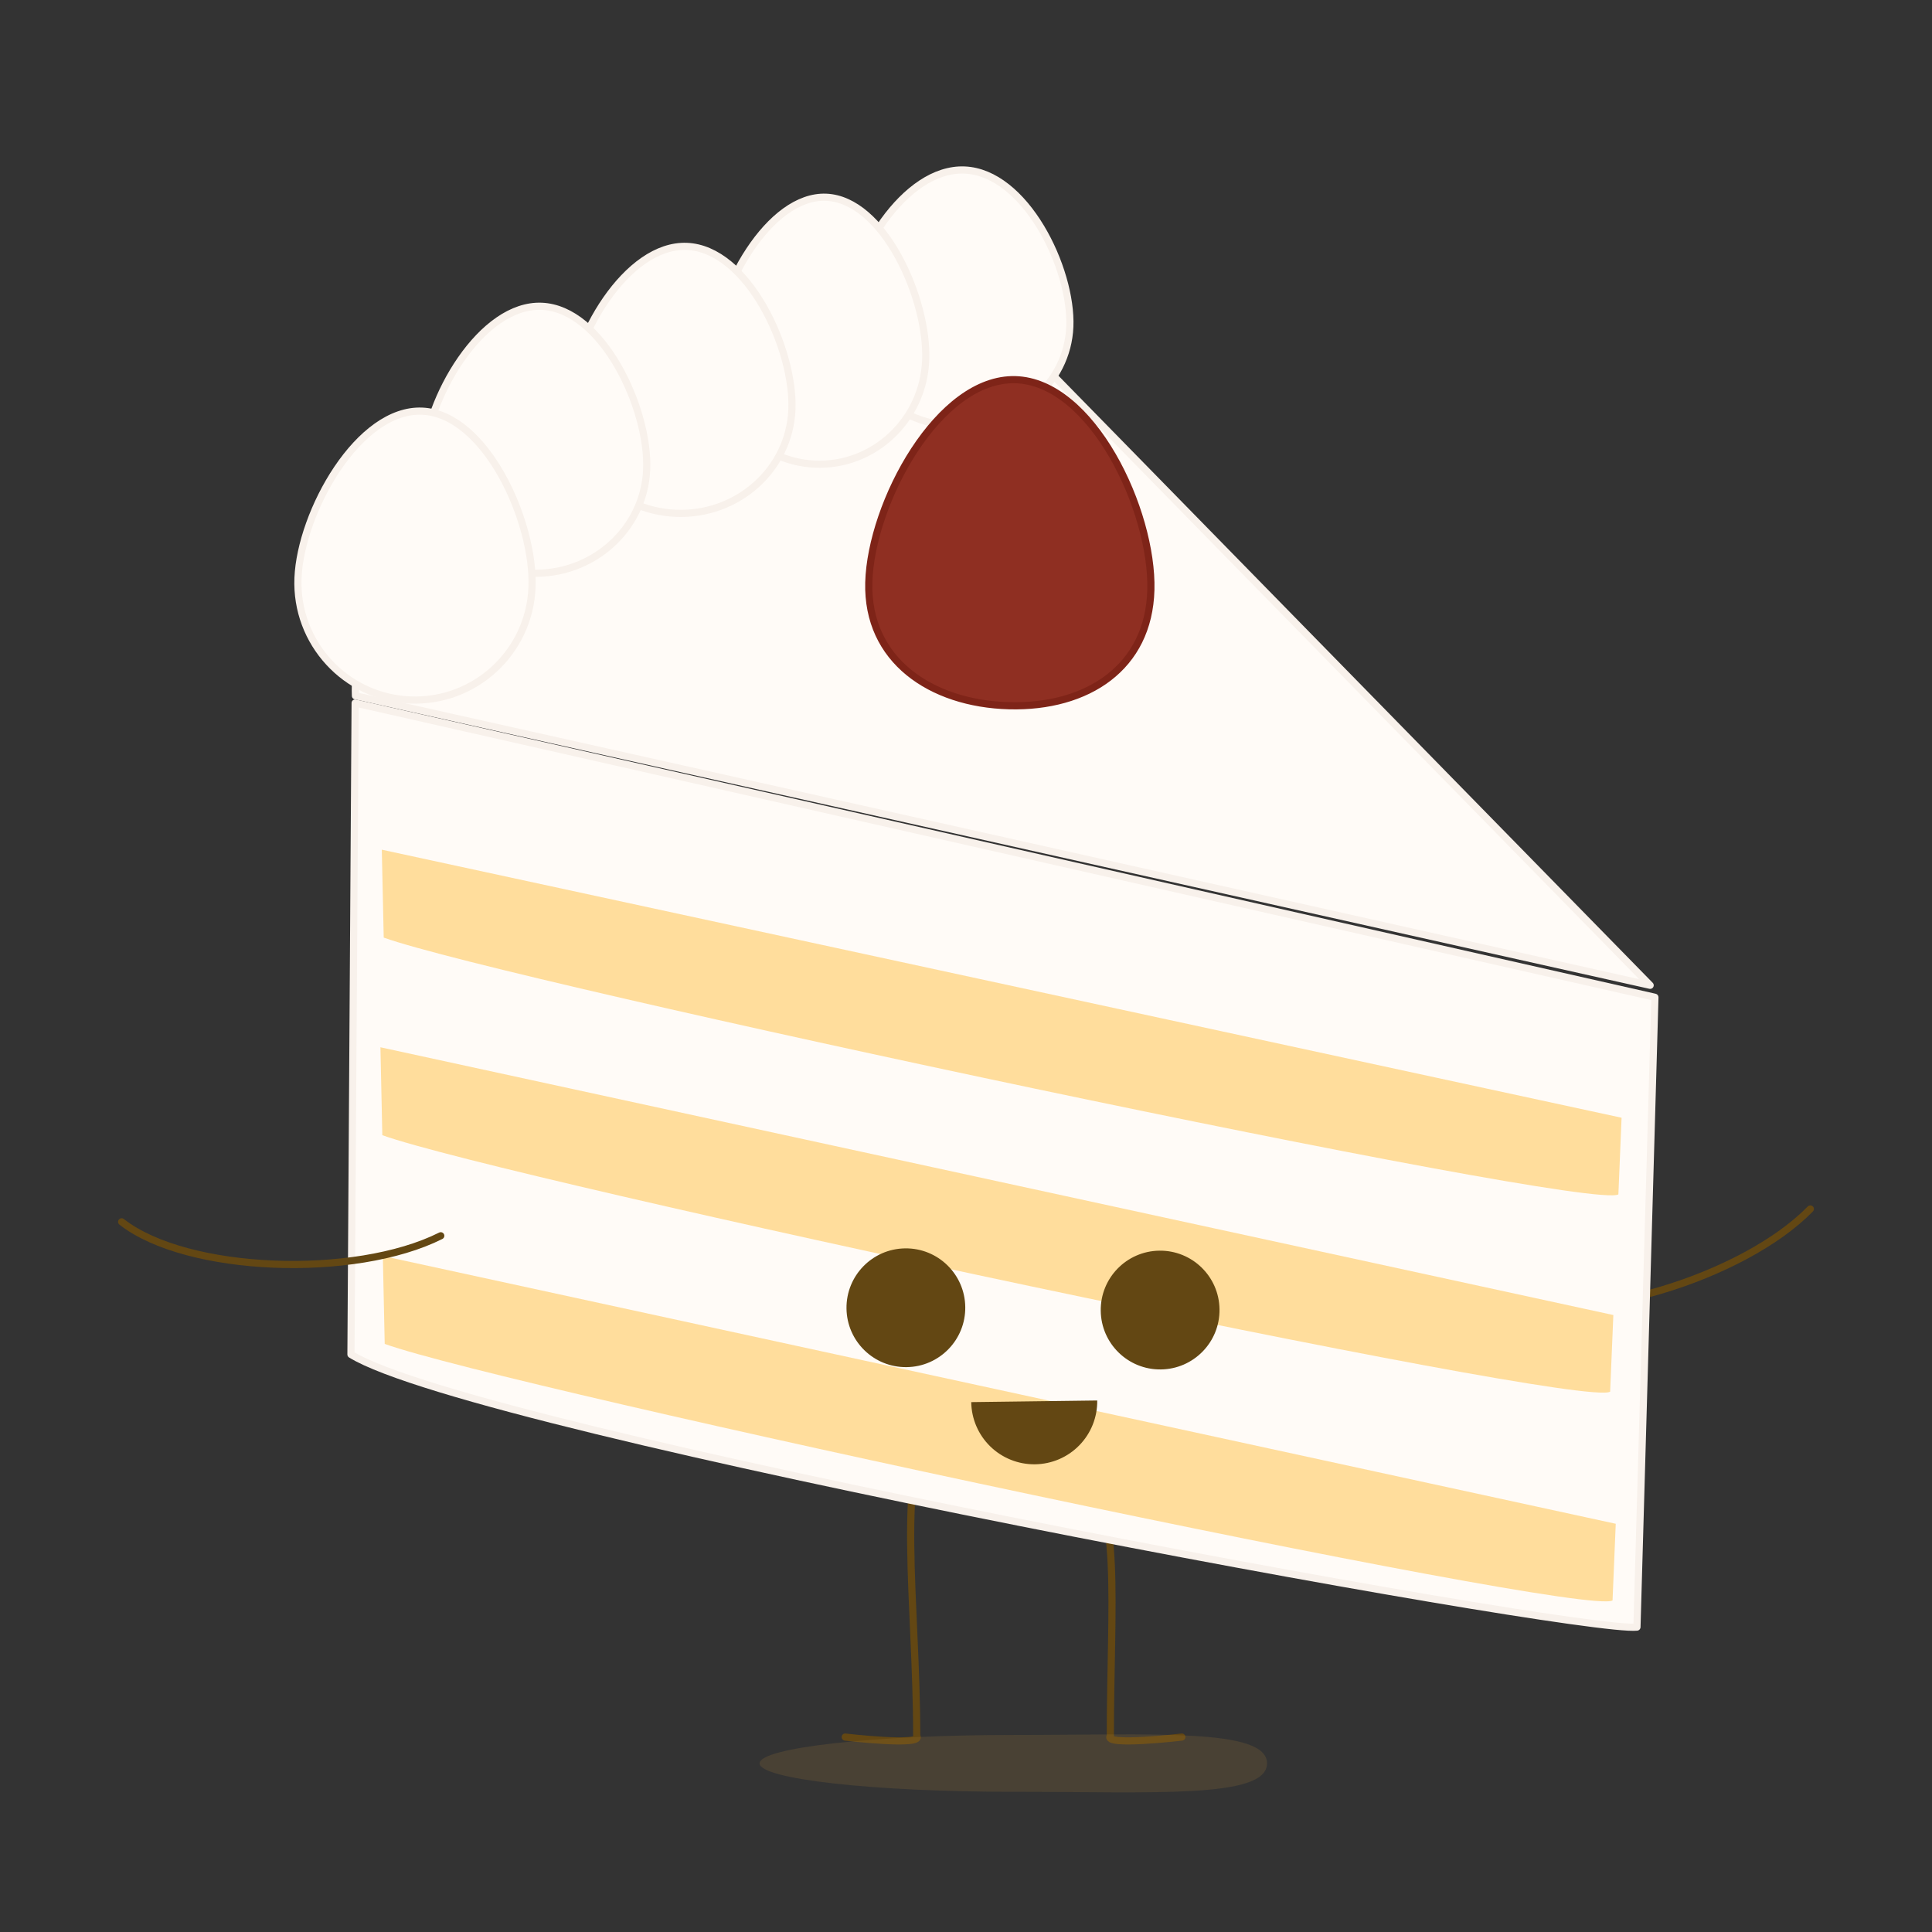 <svg width="1080" height="1080" viewBox="0 0 1080 1080" fill="none" xmlns="http://www.w3.org/2000/svg">
<rect x="0" y="0" width="1080" height="1080" fill="#333333" stroke="none"/>
<path d="M840.74 726.397C884.533 741.583 974.499 714.137 1011.99 675.816" stroke="#634713" stroke-width="4" stroke-linecap="round"/>
<path d="M603.914 820.075C627.595 838.264 620.687 896.331 620.687 970.416C616.342 976.258 660.658 971.033 660.658 971.033" stroke="#634713" stroke-width="4" stroke-linecap="round"/>
<path d="M521.831 792.477C500.366 820.075 512.451 896.331 512.451 970.416C516.796 976.258 472.48 971.033 472.48 971.033" stroke="#634713" stroke-width="4" stroke-linecap="round"/>
<path d="M198.525 392.991L925.108 557.478L915.066 909.562C882.116 913.26 266.158 800.315 196.185 757.142L198.525 392.991Z" fill="#FFFBF7"/>
<path d="M198.525 392.991L198.966 391.041C198.376 390.907 197.756 391.048 197.282 391.425C196.807 391.801 196.529 392.373 196.525 392.978L198.525 392.991ZM925.108 557.478L927.107 557.535C927.135 556.579 926.482 555.738 925.55 555.527L925.108 557.478ZM915.066 909.562L915.289 911.549C916.28 911.438 917.037 910.615 917.066 909.619L915.066 909.562ZM196.185 757.142L194.185 757.129C194.18 757.828 194.54 758.478 195.135 758.844L196.185 757.142ZM198.083 394.942L924.667 559.428L925.55 555.527L198.966 391.041L198.083 394.942ZM923.109 557.421L913.067 909.505L917.066 909.619L927.107 557.535L923.109 557.421ZM914.843 907.574C913.034 907.778 908.917 907.583 902.531 906.944C896.23 906.313 887.919 905.272 877.864 903.865C857.758 901.05 830.741 896.776 799.014 891.406C735.562 880.666 653.31 865.549 569.899 848.967C486.485 832.385 401.932 814.341 333.87 797.748C299.837 789.452 269.949 781.523 246.397 774.326C222.769 767.105 205.731 760.682 197.235 755.44L195.135 758.844C204.131 764.395 221.649 770.946 245.228 778.151C268.884 785.38 298.855 793.329 332.923 801.634C401.063 818.246 485.678 836.302 569.119 852.89C652.563 869.479 734.852 884.603 798.346 895.35C830.092 900.723 857.15 905.003 877.309 907.826C887.387 909.237 895.756 910.286 902.132 910.924C908.423 911.554 912.98 911.809 915.289 911.549L914.843 907.574ZM198.185 757.155L200.525 393.004L196.525 392.978L194.185 757.129L198.185 757.155Z" fill="#F8F1EB"/>
<path d="M214.006 702.112L903.21 851.795L901.421 894.646C885.489 904.434 282.352 775.488 215.06 751.26L214.006 702.112Z" fill="#FFDD9C"/>
<path d="M212.666 585.432L901.87 735.115L900.081 777.966C884.149 787.754 281.011 658.807 213.719 634.58L212.666 585.432Z" fill="#FFDD9C"/>
<path d="M213.431 474.98L906.473 624.82L904.685 667.67C888.667 677.455 282.17 548.371 214.501 524.128L213.431 474.98Z" fill="#FFDD9C"/>
<path d="M574.946 195.791L922.446 550.791L198.691 388.962C193.453 260.892 505.326 182.93 574.946 195.791Z" fill="#FFFBF7" stroke="#F8F1EB" stroke-width="4" stroke-linecap="round" stroke-linejoin="round"/>
<path d="M598.039 182.653C596.722 214.572 567.866 239.534 533.303 238.108C498.74 236.682 472.038 209.428 473.355 177.508C474.02 161.407 481.937 140.315 494.132 123.423C506.373 106.467 522.461 94.35 539.206 95.041C555.95 95.732 570.986 109.133 581.789 127.04C592.55 144.879 598.704 166.551 598.039 182.653Z" fill="#FFFBF7" stroke="#F8F1EB" stroke-width="4"/>
<path d="M517.471 201.374C516.09 234.842 488.396 260.807 455.695 259.457C422.995 258.108 397.534 229.95 398.915 196.483C399.609 179.648 407.251 157.613 418.936 139.963C430.694 122.204 446.039 109.61 461.851 110.263C477.663 110.915 491.918 124.73 502.173 143.398C512.365 161.95 518.165 184.54 517.471 201.374Z" fill="#FFFBF7" stroke="#F8F1EB" stroke-width="4"/>
<path d="M442.675 228.979C441.298 262.355 412.32 288.358 377.836 286.936C343.351 285.513 316.614 257.21 317.991 223.835C318.685 207.023 326.654 185.014 338.885 167.388C351.175 149.678 367.286 137.052 383.991 137.741C400.697 138.43 415.712 152.341 426.502 171.003C437.24 189.577 443.369 212.167 442.675 228.979Z" fill="#FFFBF7" stroke="#F8F1EB" stroke-width="4"/>
<path d="M361.499 262.458C360.122 295.834 331.144 321.838 296.66 320.415C262.175 318.992 235.438 290.69 236.815 257.314C237.508 240.502 245.478 218.493 257.709 200.867C269.999 183.158 286.109 170.531 302.815 171.22C319.521 171.91 334.536 185.82 345.325 204.482C356.063 223.056 362.192 245.647 361.499 262.458Z" fill="#FFFBF7" stroke="#F8F1EB" stroke-width="4"/>
<path d="M297.395 328.458C295.902 364.653 265.405 392.78 229.285 391.29C193.166 389.8 165.09 359.256 166.583 323.061C167.335 304.853 175.731 281.037 188.583 261.966C201.502 242.795 218.424 229.117 235.947 229.84C253.469 230.563 269.207 245.589 280.503 265.759C291.74 285.824 298.146 310.25 297.395 328.458Z" fill="#FFFBF7" stroke="#F8F1EB" stroke-width="4"/>
<path d="M643.343 329.775C642.763 351.567 633.86 367.959 619.761 378.802C605.612 389.684 586.066 395.095 564.08 394.511C542.091 393.926 522.163 387.463 507.924 375.801C493.737 364.182 485.085 347.322 485.663 325.584C486.246 303.659 495.922 274.896 511.022 251.763C526.189 228.528 546.34 211.68 567.571 212.244C588.803 212.809 608.03 230.704 621.941 254.711C635.791 278.614 643.925 307.851 643.343 329.775Z" fill="#8F2F22" stroke="#7E2418" stroke-width="4"/>
<circle cx="506.393" cy="731.042" r="33.198" transform="rotate(-0.739 506.393 731.042)" fill="#634713"/>
<circle cx="648.517" cy="732.329" r="33.198" transform="rotate(-0.739 648.517 732.329)" fill="#634713"/>
<path d="M542.931 783.792C542.991 788.417 543.961 792.984 545.785 797.233C547.61 801.483 550.254 805.331 553.566 808.559C556.878 811.787 560.794 814.331 565.089 816.045C569.384 817.76 573.975 818.612 578.599 818.552C583.223 818.492 587.791 817.522 592.04 815.698C596.29 813.873 600.138 811.229 603.366 807.917C606.594 804.605 609.138 800.689 610.852 796.394C612.567 792.099 613.418 787.508 613.359 782.884L578.145 783.338L542.931 783.792Z" fill="#634713"/>
<path d="M68 683.009C104.485 711.598 198.488 714.865 246.39 690.8" stroke="#634713" stroke-width="4" stroke-linecap="round"/>
<path opacity="0.2" d="M424.613 985.742C424.613 994.515 488.115 1001.63 566.448 1001.63C644.781 1001.63 708.283 1005.6 708.283 985.742C708.283 965.885 644.781 969.856 566.448 969.856C488.115 969.856 424.613 976.969 424.613 985.742Z" fill="#A1783A"/>
</svg>
